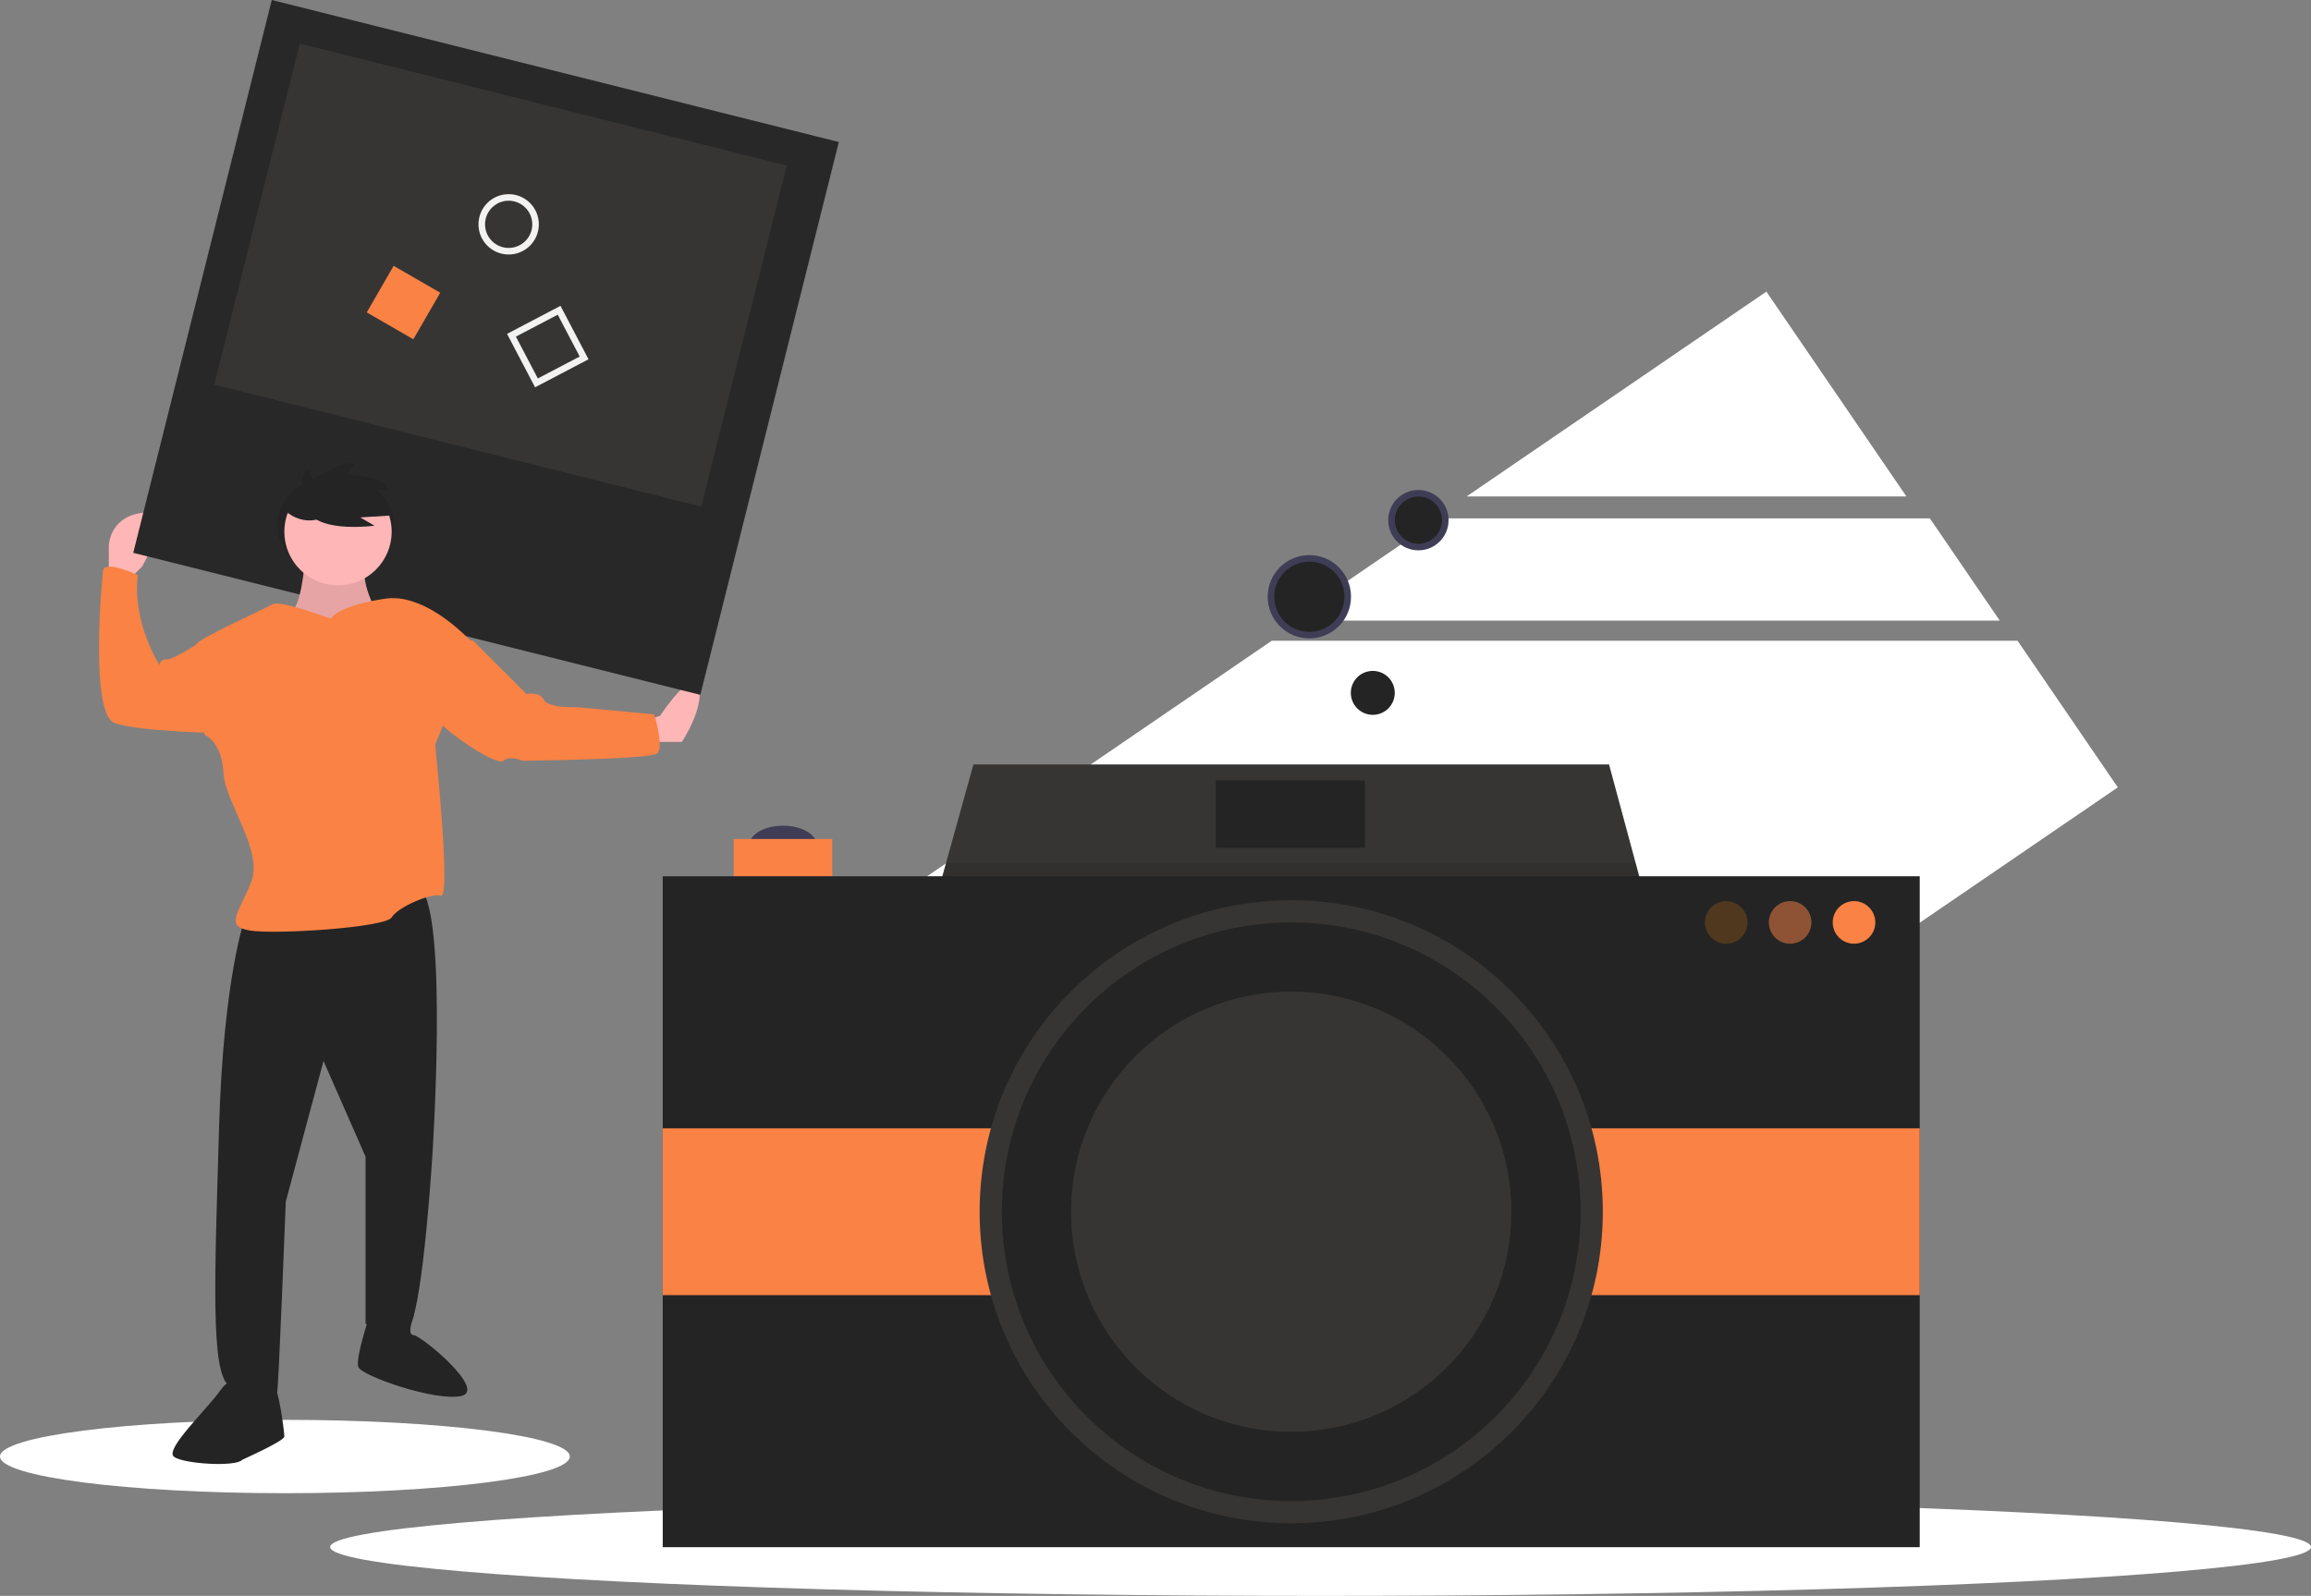 <svg id="구성_요소_33_1" data-name="구성 요소 33 – 1" xmlns="http://www.w3.org/2000/svg" width="704.022" height="486.303" viewBox="0 0 704.022 486.303">
  <rect x="0" y="0" width="704.022" height="486.303" fill="#808080" stroke="none"/>
  <path id="패스_1270" data-name="패스 1270" d="M178.181,353.673l3.977-3.977s10.164-17.676,0-16.351-10.164,10.164-10.164,10.164v10.164Z" transform="translate(-138.846 -177.083)" fill="#ffb6b6"/>
  <path id="패스_1278" data-name="패스 1278" d="M204.117,380.518l-6.629-1.326s-6.629,4.419-8.838,4.419-2.21,1.768-2.21,1.768-8.4-12.815-6.629-27.4c0,0-10.164-4.861-10.606-1.326s-3.977,43.749,3.535,46.4,33.143,3.093,33.143,3.093Z" transform="translate(-137.825 -182.716)" fill="#f98244"/>
  <g id="구성_요소_32_1" data-name="구성 요소 32 – 1">
    <path id="패스_1265" data-name="패스 1265" d="M691.036,119.274,599.7,181.7h134Z" transform="translate(-152.927 -30.414)" fill="#fff"/>
    <path id="패스_1266" data-name="패스 1266" d="M722.381,212.022H572.9l-45.571,31.149H743.672Z" transform="translate(-134.471 -54.066)" fill="#fff"/>
    <path id="패스_1267" data-name="패스 1267" d="M470.607,262.08,326.168,360.808,429.055,511.331,728.341,306.76,697.8,262.08Z" transform="translate(-83.174 -66.831)" fill="#fff"/>
    <ellipse id="타원_74" data-name="타원 74" cx="301.724" cy="14.9" rx="301.724" ry="14.9" transform="translate(100.575 456.503)" fill="#fff"/>
    <ellipse id="타원_75" data-name="타원 75" cx="86.792" cy="11.175" rx="86.792" ry="11.175" transform="translate(0 432.663)" fill="#fff"/>
    <ellipse id="타원_76" data-name="타원 76" cx="10.276" cy="5.949" rx="10.276" ry="5.949" transform="translate(228.261 251.603)" fill="#3f3d56"/>
    <path id="패스_1268" data-name="패스 1268" d="M603.586,380.825H372.638l5.679-20.444,4.911-17.686,8.34-30.018H585.2l8.1,30.018,5.544,20.552Z" transform="translate(-95.024 -79.733)" fill="#363534"/>
    <path id="패스_1269" data-name="패스 1269" d="M600.786,373.521H380.261v-2.866l4.911-17.686h210.07Z" transform="translate(-96.968 -90.008)" opacity="0.1"/>
    <rect id="사각형_243" data-name="사각형 243" width="30.018" height="23.257" transform="translate(223.529 255.66)" fill="#f98244"/>
    <rect id="사각형_244" data-name="사각형 244" width="382.928" height="204.445" transform="translate(201.894 267.018)" fill="#242424"/>
    <rect id="사각형_245" data-name="사각형 245" width="382.928" height="50.841" transform="translate(201.894 343.82)" fill="#f98244"/>
    <circle id="타원_77" data-name="타원 77" cx="94.921" cy="94.921" r="94.921" transform="translate(298.438 274.319)" fill="#363534"/>
    <circle id="타원_78" data-name="타원 78" cx="88.16" cy="88.16" r="88.16" transform="translate(305.198 281.08)" fill="#242424"/>
    <circle id="타원_79" data-name="타원 79" cx="67.067" cy="67.067" r="67.067" transform="translate(326.292 302.173)" fill="#363534"/>
    <circle id="타원_80" data-name="타원 80" cx="6.49" cy="6.49" r="6.49" transform="translate(519.378 274.59)" fill="#fe890e" opacity="0.2"/>
    <circle id="타원_81" data-name="타원 81" cx="6.49" cy="6.49" r="6.49" transform="translate(538.849 274.59)" fill="#f98244" opacity="0.5"/>
    <circle id="타원_82" data-name="타원 82" cx="6.49" cy="6.49" r="6.49" transform="translate(558.32 274.59)" fill="#f98244"/>
    <rect id="사각형_246" data-name="사각형 246" width="45.432" height="20.553" transform="translate(370.371 237.811)" fill="#242424"/>
    <path id="패스_1271" data-name="패스 1271" d="M392.059,414.093l3.977-1.326s10.606-15.909,11.931-8.838-5.3,16.792-5.3,16.792H392.059Z" transform="translate(-194.964 -194.638)" fill="#ffb6b6"/>
    <rect id="사각형_247" data-name="사각형 247" width="178.088" height="173.669" transform="matrix(0.97, 0.243, -0.243, 0.97, 82.797, 0.001)" fill="#292828"/>
    <rect id="사각형_248" data-name="사각형 248" width="152.944" height="107.176" transform="matrix(0.97, 0.243, -0.243, 0.97, 91.319, 13.263)" fill="#6b6a67" opacity="0.2"/>
    <ellipse id="타원_83" data-name="타원 83" cx="17.779" cy="14.804" rx="17.779" ry="14.804" transform="translate(84.424 144.993)" fill="#242424"/>
    <path id="패스_1272" data-name="패스 1272" d="M224.636,494.99s-6.629,18.118-7.954,64.077-2.651,74.682,3.093,78.66,14.141,3.093,14.583,2.21S237.01,581.6,237.01,581.6l11.49-42.865L261.315,567.9v50.819s9.722,8.838,13.7.442,6.629-51.261,6.629-51.261,4.861-72.915-3.535-81.753S224.636,494.99,224.636,494.99Z" transform="translate(-149.949 -215.436)" fill="#242424"/>
    <path id="패스_1273" data-name="패스 1273" d="M221.508,689.9s-4.861-4.419-8.838,1.326-17.234,18.118-14.141,20.328,19,3.093,20.77.884c0,0,12.815-5.745,12.815-7.07s-1.768-15.909-3.535-15.467S221.95,693.877,221.508,689.9Z" transform="translate(-145.494 -267.61)" fill="#242424"/>
    <path id="패스_1274" data-name="패스 1274" d="M282.371,661.39h8.564s-2.377,6.187-.168,6.187,22.537,16.792,14.583,18.56-30.492-6.187-31.375-8.838,3.093-14.583,3.093-14.583l5.3,2.651Z" transform="translate(-164.819 -260.754)" fill="#242424"/>
    <path id="패스_1275" data-name="패스 1275" d="M250.024,352.6s-.884,15.025-5.3,16.351,14.141,15.025,14.141,15.025l12.815-16.792s-4.861-8.4-3.093-14.583S250.024,352.6,250.024,352.6Z" transform="translate(-157.218 -181.309)" fill="#ffb6b6"/>
    <path id="패스_1276" data-name="패스 1276" d="M250.024,352.6s-.884,15.025-5.3,16.351,14.141,15.025,14.141,15.025l12.815-16.792s-4.861-8.4-3.093-14.583S250.024,352.6,250.024,352.6Z" transform="translate(-157.218 -181.309)" opacity="0.1"/>
    <path id="패스_1277" data-name="패스 1277" d="M248.667,374.524s-15.467-5.745-17.676-4.419-22.979,10.606-23.421,12.373,2.651,27.4,2.651,27.4,5.3,2.21,5.745,11.49,12.373,23.863,8.4,33.585-7.954,13.257-.442,14.583,41.539-.884,43.307-3.977,11.931-7.512,15.025-6.629-1.768-45.958-1.768-45.958l2.651-6.629,8.838-24.3s-13.257-15.025-26.072-13.7C265.9,368.338,251.76,370.106,248.667,374.524Z" transform="translate(-147.907 -186.003)" fill="#f98244"/>
    <path id="패스_1279" data-name="패스 1279" d="M310.954,385.568h6.187l16.35,16.351s3.977-.884,5.3,1.768,10.164,2.21,10.164,2.21l23.421,2.21s3.093,10.164.884,11.931-41.1,2.21-41.1,2.21-3.535-1.768-5.745,0-18.118-9.28-19.886-12.373S310.954,385.568,310.954,385.568Z" transform="translate(-173.073 -190.418)" fill="#f98244"/>
    <circle id="타원_84" data-name="타원 84" cx="16.351" cy="16.351" r="16.351" transform="translate(86.619 145.657)" fill="#ffb6b6"/>
    <path id="패스_1280" data-name="패스 1280" d="M251.785,324.416s-2.8-7.271,1.259-9.648l1.119,3.216s10.208-6.152,12.864-4.754l-2.517,3.356s11.885,0,12.724,4.614l-4.195.14s4.475,2.936,4.614,7.691l-8.949.559,4.335,2.517s-16.22,2.237-20.135-4.195Z" transform="translate(-158.953 -171.919)" fill="#242424"/>
    <path id="패스_1281" data-name="패스 1281" d="M244.064,328.914s4.738,4.659,10.871,2.359,0-10.732,0-10.732l-4.088-2.044Z" transform="translate(-157.224 -173.315)" fill="#242424"/>
    <rect id="사각형_249" data-name="사각형 249" width="16.39" height="16.39" transform="translate(155.816 102.157) rotate(-27.672)" fill="none" stroke="#f2f2f2" stroke-miterlimit="10" stroke-width="2"/>
    <rect id="사각형_250" data-name="사각형 250" width="16.39" height="16.39" transform="translate(119.921 81.004) rotate(30)" fill="#f98244"/>
    <circle id="타원_85" data-name="타원 85" cx="5.695" cy="5.695" r="5.695" transform="translate(412.513 205.439)" fill="#242424" stroke="#242424" stroke-miterlimit="10" stroke-width="2"/>
    <circle id="타원_86" data-name="타원 86" cx="11.695" cy="11.695" r="11.695" transform="translate(387.183 170.149)" fill="#242424" stroke="#3f3d56" stroke-miterlimit="10" stroke-width="2"/>
    <circle id="타원_87" data-name="타원 87" cx="8.195" cy="8.195" r="8.195" transform="translate(423.903 150.309)" fill="#242424" stroke="#3f3d56" stroke-miterlimit="10" stroke-width="2"/>
    <circle id="타원_88" data-name="타원 88" cx="8.195" cy="8.195" r="8.195" transform="translate(146.764 60.164)" fill="none" stroke="#f2f2f2" stroke-miterlimit="10" stroke-width="2"/>
  </g>
</svg>
